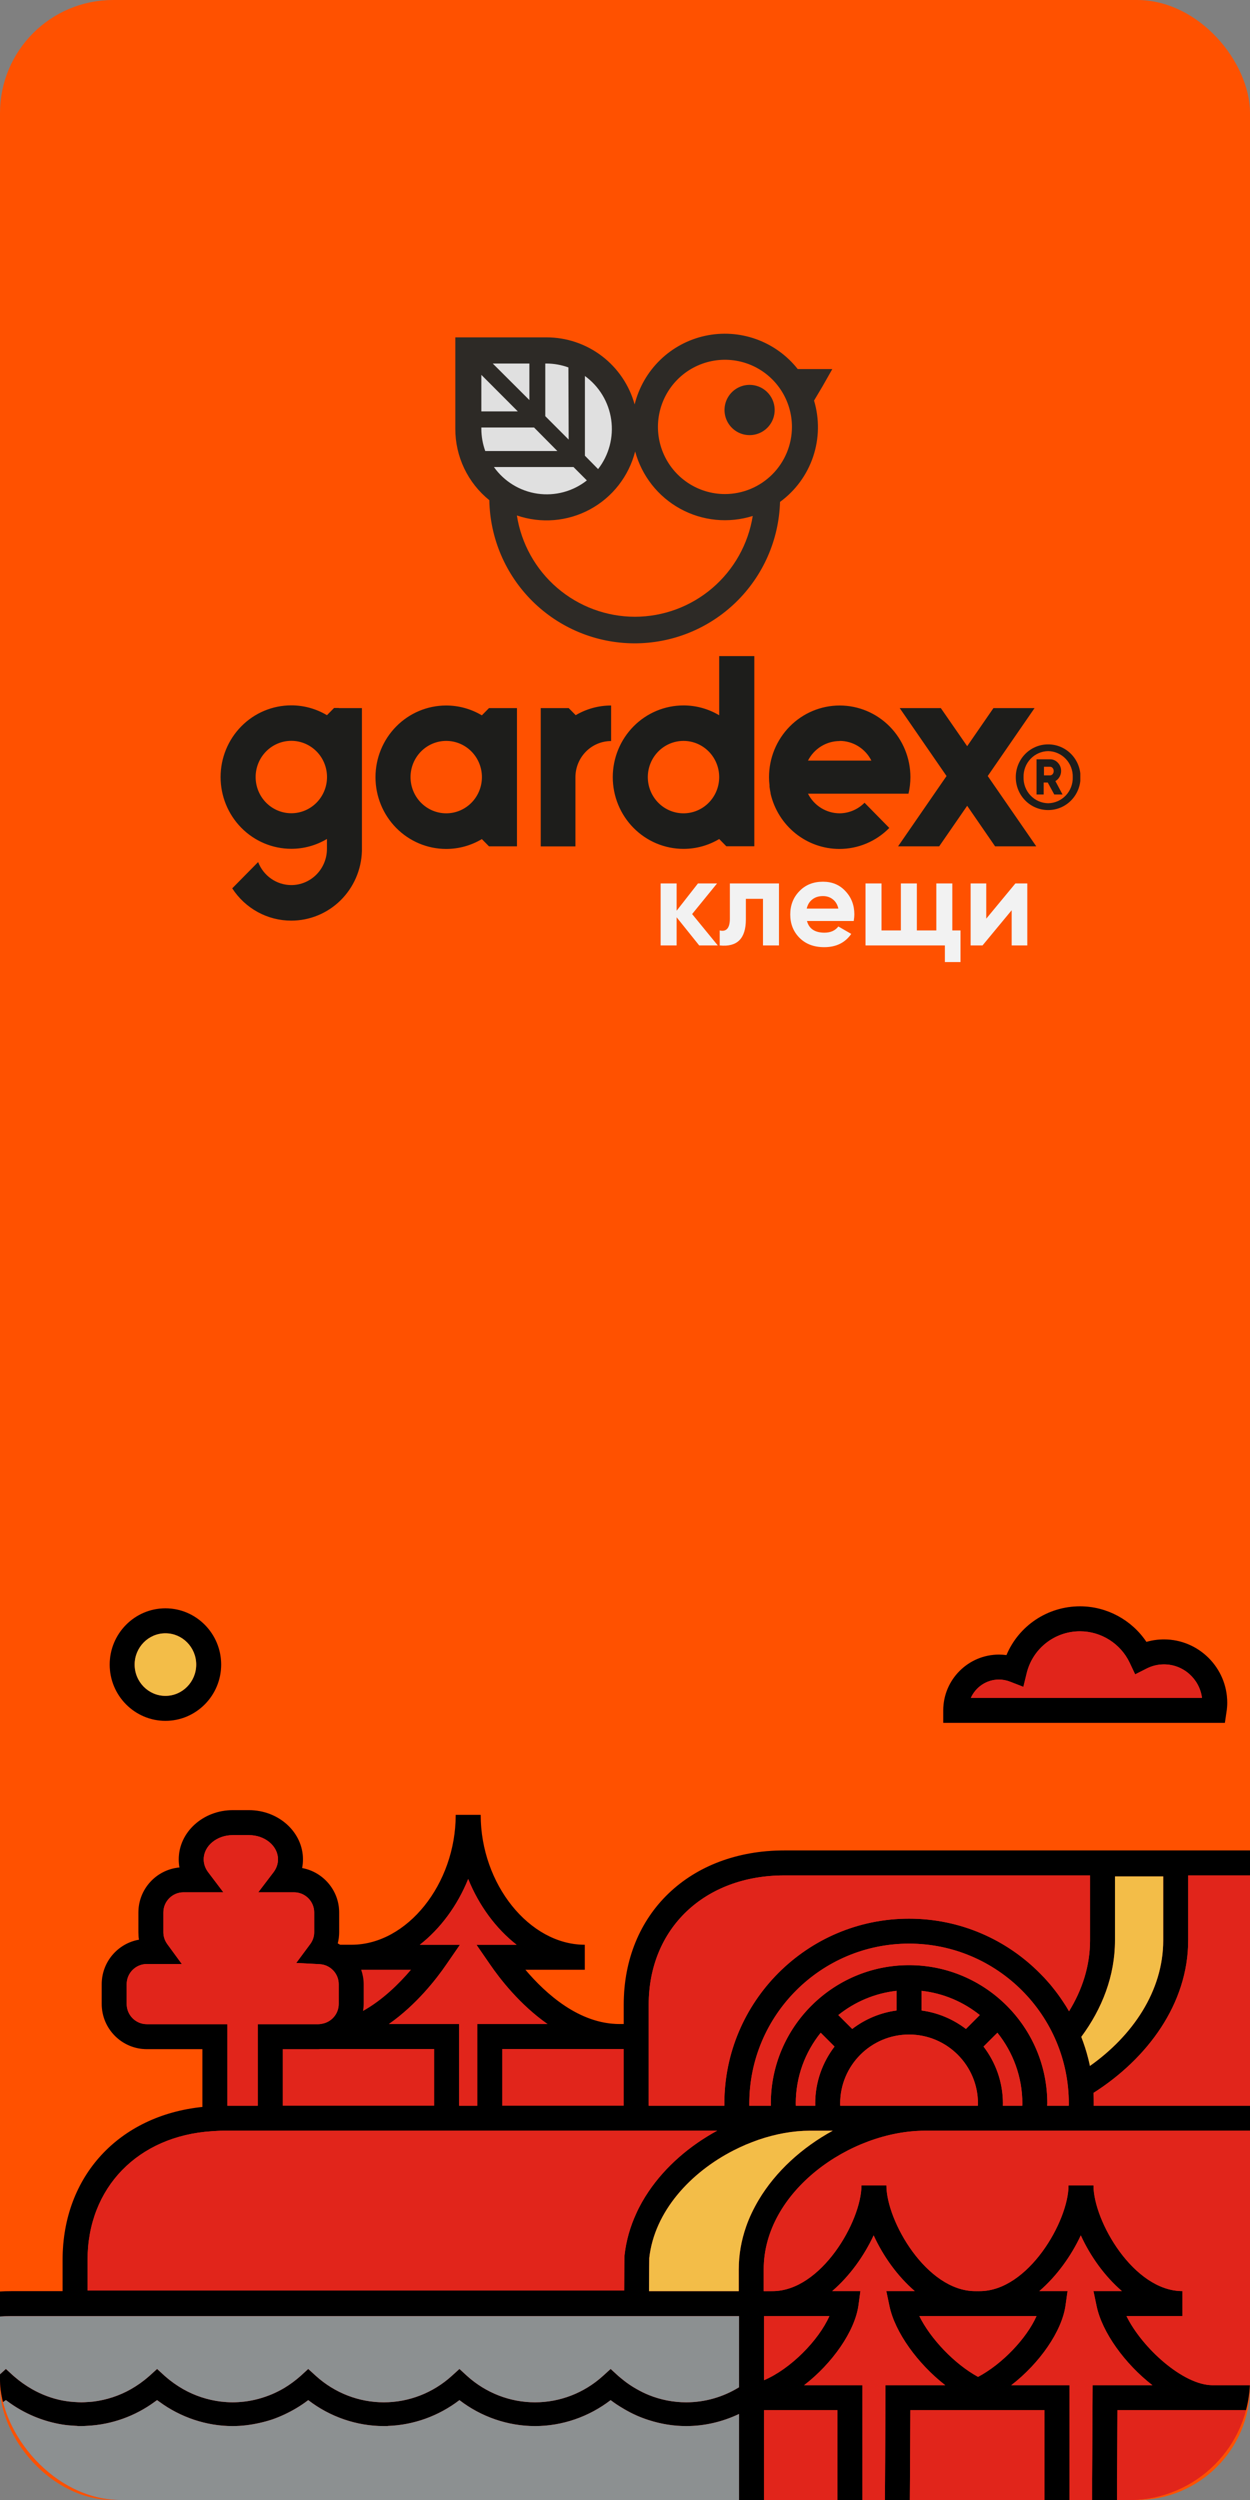 <svg width="221" height="442" viewBox="0 0 221 442" fill="none" xmlns="http://www.w3.org/2000/svg">
<rect x="0" y="0" width="221" height="442" fill="#808080" stroke="none"/>
<rect width="221" height="442" rx="20" fill="#FF5100"/>
<g clip-path="url(#clip0_969_11711)">
<path d="M147.156 65.249H141.037C139.131 62.835 136.588 61.005 133.696 59.966C130.804 58.927 127.679 58.721 124.677 59.372C121.674 60.023 118.914 61.505 116.709 63.649C114.505 65.793 112.944 68.513 112.204 71.502C111.254 68.088 109.214 65.079 106.396 62.938C103.578 60.797 100.137 59.64 96.6 59.645H80.5V75.825C80.496 78.244 81.034 80.633 82.075 82.816C83.116 84.999 84.632 86.919 86.513 88.435C86.631 95.162 89.371 101.576 94.146 106.305C98.92 111.034 105.352 113.704 112.065 113.743C118.778 113.782 125.24 111.188 130.07 106.515C134.9 101.842 137.714 95.462 137.91 88.737C140.64 86.742 142.685 83.948 143.762 80.739C144.839 77.531 144.896 74.066 143.924 70.824L145.427 68.293L147.156 65.249Z" fill="#2D2A26"/>
<path d="M100.54 77.723L96.406 73.58V64.27H96.602C97.93 64.275 99.247 64.509 100.495 64.963L100.54 77.723ZM85.102 66.274V72.737H91.551L85.102 66.274ZM93.595 64.27H87.116L93.595 70.733V64.27ZM94.422 75.584H85.102V75.825C85.107 77.161 85.341 78.486 85.793 79.742H98.541L94.422 75.584ZM87.326 82.574C88.227 83.841 89.375 84.911 90.7 85.72C92.025 86.529 93.501 87.061 95.037 87.282C96.573 87.503 98.138 87.409 99.637 87.007C101.136 86.604 102.537 85.901 103.757 84.94L101.397 82.574H87.326ZM103.412 66.454V80.571L105.742 82.936C106.695 81.71 107.392 80.303 107.79 78.801C108.189 77.298 108.28 75.731 108.06 74.192C107.84 72.653 107.312 71.175 106.508 69.845C105.704 68.516 104.641 67.362 103.381 66.454H103.412Z" fill="#E0E0E0"/>
<path d="M128.17 87.35C125.827 87.35 123.537 86.654 121.589 85.349C119.641 84.045 118.123 82.191 117.226 80.022C116.329 77.852 116.095 75.465 116.552 73.162C117.009 70.86 118.137 68.744 119.794 67.084C121.45 65.424 123.561 64.293 125.859 63.835C128.157 63.377 130.539 63.612 132.703 64.511C134.868 65.409 136.718 66.931 138.02 68.883C139.321 70.835 140.016 73.131 140.016 75.478C140.012 78.626 138.763 81.643 136.542 83.869C134.321 86.094 131.311 87.346 128.17 87.35ZM112.25 109.044C107.214 109.037 102.345 107.229 98.52 103.945C94.695 100.662 92.165 96.118 91.385 91.132C93.496 91.856 95.735 92.135 97.96 91.951C100.184 91.766 102.346 91.123 104.31 90.06C106.275 88.997 107.998 87.539 109.372 85.776C110.746 84.013 111.742 81.984 112.295 79.817C112.876 81.957 113.881 83.958 115.251 85.7C116.621 87.441 118.328 88.888 120.269 89.953C122.211 91.018 124.346 91.679 126.548 91.897C128.751 92.115 130.974 91.885 133.086 91.222C132.29 96.188 129.756 100.708 125.939 103.974C122.122 107.239 117.269 109.037 112.25 109.044Z" fill="#FF5100"/>
<path d="M133.7 68.202C132.853 67.97 131.956 67.994 131.123 68.273C130.291 68.552 129.559 69.072 129.022 69.768C128.484 70.464 128.165 71.304 128.104 72.182C128.044 73.06 128.245 73.936 128.681 74.699C129.118 75.463 129.771 76.079 130.558 76.47C131.344 76.861 132.229 77.009 133.1 76.896C133.971 76.782 134.788 76.412 135.449 75.833C136.11 75.254 136.584 74.49 136.812 73.641C137.115 72.506 136.959 71.297 136.376 70.278C135.792 69.259 134.83 68.512 133.7 68.202Z" fill="#2D2A26"/>
<path d="M101.736 126.473C103.648 125.331 105.827 124.73 108.046 124.732V131.018C106.373 131.018 104.768 131.692 103.584 132.893C102.401 134.093 101.736 135.722 101.736 137.419V144.627V149.646H95.603V144.627V137.407V125.193H100.55L101.812 126.473H101.736ZM174.631 137.202L183.213 149.633H175.931L170.997 142.464L166.049 149.633H158.78L167.349 137.202L159.07 125.193H166.34L170.997 131.927L175.641 125.193H182.91L174.631 137.202ZM87.286 125.193H86.453L85.191 126.473C83.278 125.332 81.099 124.73 78.88 124.732C75.567 124.732 72.389 126.067 70.046 128.444C67.703 130.821 66.386 134.045 66.386 137.407C66.386 140.769 67.702 143.995 70.045 146.374C72.388 148.753 75.566 150.091 78.88 150.094C81.099 150.096 83.278 149.494 85.191 148.353L86.453 149.633H91.4V137.407V125.193H87.286ZM78.893 143.795C77.219 143.795 75.615 143.121 74.431 141.92C73.248 140.72 72.583 139.092 72.583 137.394C72.583 135.696 73.248 134.068 74.431 132.867C75.615 131.667 77.219 130.992 78.893 130.992C80.567 130.992 82.172 131.667 83.355 132.867C84.538 134.068 85.203 135.696 85.203 137.394C85.203 138.234 85.04 139.067 84.723 139.843C84.406 140.62 83.941 141.326 83.355 141.92C82.769 142.515 82.073 142.986 81.308 143.308C80.542 143.63 79.722 143.795 78.893 143.795ZM127.153 126.46C125.241 125.318 123.062 124.717 120.843 124.719C117.528 124.719 114.349 126.054 112.004 128.43C109.659 130.807 108.34 134.031 108.336 137.394C108.336 139.06 108.66 140.71 109.288 142.249C109.917 143.788 110.838 145.187 112 146.365C113.161 147.543 114.54 148.478 116.057 149.116C117.575 149.753 119.201 150.081 120.843 150.081C123.062 150.083 125.241 149.482 127.153 148.34L128.415 149.621H133.363V130.211V116H127.153V126.46ZM120.843 143.795C119.17 143.795 117.565 143.121 116.381 141.92C115.198 140.72 114.533 139.092 114.533 137.394C114.533 135.696 115.198 134.068 116.381 132.867C117.565 131.667 119.17 130.992 120.843 130.992C122.517 130.992 124.122 131.667 125.305 132.867C126.489 134.068 127.153 135.696 127.153 137.394C127.153 138.234 126.99 139.067 126.673 139.843C126.356 140.62 125.891 141.326 125.305 141.92C124.719 142.515 124.024 142.986 123.258 143.308C122.492 143.63 121.672 143.795 120.843 143.795ZM148.457 143.795C147.299 143.794 146.164 143.47 145.175 142.858C144.187 142.246 143.384 141.37 142.853 140.326H160.623C160.846 139.369 160.961 138.39 160.963 137.407C160.96 134.044 159.641 130.82 157.296 128.443C154.951 126.067 151.771 124.732 148.457 124.732C145.143 124.732 141.965 126.067 139.622 128.444C137.279 130.821 135.962 134.045 135.962 137.407C135.96 137.882 135.989 138.357 136.051 138.828C136.044 138.921 136.044 139.016 136.051 139.109C136.101 139.493 136.164 139.865 136.24 140.223C136.24 140.223 136.24 140.287 136.24 140.326C136.887 143.103 138.439 145.579 140.644 147.351C142.85 149.124 145.58 150.09 148.394 150.094C150.035 150.097 151.66 149.77 153.176 149.133C154.692 148.496 156.069 147.561 157.228 146.381L152.849 141.926C151.685 143.104 150.113 143.775 148.469 143.795H148.457ZM148.457 130.992C149.616 130.995 150.752 131.321 151.74 131.935C152.729 132.549 153.532 133.428 154.06 134.475H142.853C143.386 133.431 144.192 132.556 145.183 131.946C146.174 131.337 147.311 131.015 148.469 131.018L148.457 130.992ZM59.912 125.167H59.066L57.804 126.447C55.893 125.304 53.713 124.703 51.494 124.706C48.181 124.706 45.003 126.041 42.66 128.418C40.316 130.795 39 134.019 39 137.381C39 140.744 40.316 143.969 42.659 146.348C45.002 148.727 48.179 150.065 51.494 150.069C53.713 150.072 55.893 149.471 57.804 148.327V150.081C57.804 151.779 57.14 153.407 55.956 154.608C54.773 155.809 53.168 156.483 51.494 156.483C50.228 156.479 48.993 156.088 47.948 155.362C46.904 154.636 46.099 153.608 45.638 152.412L41.057 157.059C42.193 158.815 43.742 160.256 45.564 161.253C47.386 162.25 49.424 162.771 51.494 162.769C54.743 162.771 57.865 161.488 60.198 159.194C62.53 156.899 63.89 153.773 63.988 150.478V125.193H59.887L59.912 125.167ZM57.817 137.381C57.817 139.079 57.152 140.707 55.969 141.907C54.785 143.108 53.18 143.782 51.507 143.782C49.833 143.782 48.228 143.108 47.045 141.907C45.861 140.707 45.197 139.079 45.197 137.381C45.197 135.683 45.861 134.055 47.045 132.854C48.228 131.654 49.833 130.979 51.507 130.979C53.18 130.979 54.785 131.654 55.969 132.854C57.152 134.055 57.817 135.683 57.817 137.381Z" fill="#1D1D1B"/>
<path d="M185.32 131.607C184.567 131.603 183.822 131.751 183.126 132.041C182.43 132.331 181.798 132.758 181.265 133.297C180.733 133.836 180.31 134.477 180.023 135.182C179.735 135.887 179.588 136.643 179.59 137.407C179.587 138.171 179.732 138.928 180.019 139.635C180.306 140.342 180.728 140.984 181.261 141.524C181.793 142.065 182.426 142.493 183.123 142.784C183.82 143.075 184.566 143.223 185.32 143.219C186.072 143.221 186.817 143.072 187.512 142.78C188.207 142.488 188.839 142.06 189.37 141.52C189.902 140.979 190.322 140.338 190.608 139.632C190.894 138.926 191.04 138.17 191.037 137.407C191.038 136.644 190.892 135.89 190.605 135.185C190.318 134.481 189.897 133.841 189.366 133.302C188.835 132.763 188.204 132.336 187.509 132.045C186.815 131.754 186.071 131.605 185.32 131.607ZM185.32 142.016C184.734 142.007 184.156 141.881 183.619 141.644C183.082 141.407 182.597 141.064 182.192 140.636C181.787 140.207 181.47 139.7 181.259 139.146C181.049 138.592 180.949 138 180.966 137.407C180.949 136.813 181.049 136.222 181.259 135.667C181.47 135.113 181.787 134.607 182.192 134.178C182.597 133.749 183.082 133.406 183.619 133.169C184.156 132.932 184.734 132.806 185.32 132.798C185.904 132.807 186.481 132.935 187.016 133.173C187.552 133.41 188.035 133.753 188.439 134.182C188.843 134.611 189.159 135.117 189.369 135.67C189.578 136.224 189.678 136.814 189.661 137.407C189.678 137.999 189.578 138.59 189.369 139.143C189.159 139.697 188.843 140.202 188.439 140.631C188.035 141.06 187.552 141.403 187.016 141.641C186.481 141.878 185.904 142.006 185.32 142.016ZM187.263 137.458C187.487 137.121 187.606 136.724 187.604 136.318C187.609 136.049 187.562 135.781 187.464 135.531C187.367 135.28 187.221 135.052 187.036 134.859C186.861 134.662 186.646 134.506 186.407 134.4C186.168 134.294 185.909 134.241 185.648 134.244H183.262V140.466H184.524V138.354H185.244L186.392 140.466H187.856L186.594 138.098C186.864 137.942 187.093 137.722 187.263 137.458ZM186.102 136.869C186.046 136.936 185.977 136.99 185.898 137.028C185.82 137.065 185.734 137.085 185.648 137.086H184.575V135.563H185.648C185.734 135.564 185.82 135.584 185.898 135.622C185.977 135.659 186.046 135.714 186.102 135.781C186.231 135.929 186.299 136.121 186.291 136.318C186.301 136.52 186.233 136.717 186.102 136.869Z" fill="#1D1D1B"/>
<path d="M122.368 161.607L126.906 167.154H123.618L119.628 162.177V167.154H116.8V156.192H119.628V161.015L123.398 156.192H126.775L122.368 161.607ZM129.041 156.192H137.723V167.154H134.895V158.911H131.869V162.572C131.869 165.948 130.327 167.475 127.243 167.154V164.501C127.828 164.647 128.274 164.545 128.581 164.194C128.888 163.843 129.041 163.252 129.041 162.418V156.192ZM150.94 162.835H142.675C143.041 164.209 144.071 164.896 145.766 164.896C146.848 164.896 147.666 164.53 148.222 163.8L150.502 165.115C149.42 166.679 147.827 167.461 145.722 167.461C143.91 167.461 142.456 166.913 141.36 165.817C140.264 164.72 139.716 163.339 139.716 161.673C139.716 160.036 140.256 158.662 141.338 157.552C142.405 156.441 143.793 155.885 145.503 155.885C147.126 155.885 148.448 156.441 149.471 157.552C150.524 158.662 151.05 160.036 151.05 161.673C151.05 161.98 151.013 162.367 150.94 162.835ZM142.631 160.643H148.222C148.061 159.927 147.732 159.378 147.235 158.998C146.753 158.618 146.176 158.428 145.503 158.428C144.743 158.428 144.115 158.626 143.618 159.02C143.121 159.4 142.792 159.941 142.631 160.643ZM168.37 156.192V164.501H169.817V170.092H167.055V167.154H153.024V156.192H155.852V164.501H159.272V156.192H162.1V164.501H165.542V156.192H168.37ZM174.37 162.418L179.521 156.192H181.626V167.154H178.864V160.928L173.712 167.154H171.607V156.192H174.37V162.418Z" fill="#F2F2F2"/>
</g>
<g clip-path="url(#clip1_969_11711)">
<path d="M138.663 327.159C121.945 327.159 110.279 338.364 110.279 354.41V357.851H109.523C102.418 357.851 96.497 352.519 92.881 348.246H103.388V343.835C93.587 343.835 84.982 333.095 84.982 320.869H80.573C80.573 333.095 71.981 343.822 62.179 343.835H60.139C59.987 343.759 59.861 343.671 59.71 343.595C59.874 342.952 59.962 342.297 59.962 341.629V338.125C59.962 334.217 57.128 330.953 53.411 330.272C53.512 329.768 53.562 329.251 53.562 328.734C53.562 323.944 49.279 320.037 44.013 320.037H41.153C35.887 320.037 31.604 323.944 31.604 328.734C31.604 329.226 31.642 329.705 31.73 330.171C27.66 330.537 24.473 333.965 24.473 338.125V341.629C24.473 342.07 24.498 342.511 24.574 342.94C20.832 343.595 17.985 346.872 17.985 350.805V354.296C17.985 358.708 21.563 362.288 25.96 362.288H35.786V372.51C21.059 374.035 11.069 384.712 11.069 399.547V405.081H1.973C-3.734 405.081 -9.126 406.48 -13.85 408.963C-18.915 411.61 -23.249 415.48 -26.436 420.194H-66.221C-68.463 389.854 -95.398 389.854 -105.741 389.854H-190.729C-193.236 389.854 -196.889 389.854 -201.009 390.296V335.478C-201.009 323.44 -212.75 313.646 -224.781 313.646H-233.651C-242.419 313.646 -249.99 318.852 -253.455 326.327C-253.593 326.604 -253.707 326.881 -253.82 327.159H-266.217V442H238.743V327.159H138.663ZM216.834 302.718C216.935 302.113 216.973 301.571 216.973 301.042C216.973 294.878 211.946 289.849 205.786 289.849C204.728 289.849 203.682 290 202.687 290.29C200.092 286.407 195.682 284 190.945 284C185.188 284 180.111 287.454 177.944 292.622C177.503 292.571 177.062 292.533 176.621 292.533C171.191 292.533 166.769 296.958 166.769 302.39V304.596H216.557L216.834 302.718ZM29.248 304.243C34.678 304.243 39.1 299.781 39.1 294.298C39.1 288.815 34.678 284.353 29.248 284.353C23.818 284.353 19.396 288.815 19.396 294.298C19.396 299.781 23.818 304.243 29.248 304.243Z" fill="#E1251B"/>
<path d="M205.786 289.849C204.728 289.849 203.682 290 202.687 290.29C200.092 286.407 195.682 284 190.945 284C185.188 284 180.111 287.454 177.944 292.622C177.503 292.571 177.062 292.533 176.621 292.533C171.191 292.533 166.769 296.958 166.769 302.39V304.596H216.557L216.834 302.718C216.935 302.113 216.973 301.571 216.973 301.042C216.973 294.878 211.946 289.849 205.786 289.849ZM171.645 300.184C172.502 298.281 174.404 296.945 176.621 296.945C177.289 296.945 177.944 297.071 178.586 297.323L180.93 298.231L181.522 295.798C182.593 291.449 186.473 288.412 190.945 288.412C194.674 288.412 198.126 290.592 199.726 293.97L200.696 296.025L202.712 295.004C203.682 294.512 204.715 294.26 205.786 294.26C209.225 294.26 212.085 296.844 212.513 300.184H171.645ZM210.069 343.053V331.57H238.743V327.159H138.663C121.945 327.159 110.279 338.364 110.279 354.41V357.851H109.523C102.418 357.851 96.497 352.519 92.881 348.246H103.388V343.835C93.587 343.835 84.982 333.095 84.982 320.869H80.573C80.573 333.095 71.981 343.822 62.179 343.835H60.139C59.987 343.759 59.861 343.671 59.71 343.595C59.874 342.952 59.962 342.297 59.962 341.629V338.125C59.962 334.217 57.128 330.953 53.411 330.272C53.512 329.768 53.562 329.251 53.562 328.734C53.562 323.944 49.279 320.037 44.013 320.037H41.153C35.887 320.037 31.604 323.944 31.604 328.734C31.604 329.226 31.642 329.705 31.73 330.171C27.66 330.537 24.473 333.965 24.473 338.125V341.629C24.473 342.07 24.498 342.511 24.574 342.94C20.832 343.595 17.985 346.872 17.985 350.805V354.296C17.985 358.708 21.563 362.288 25.96 362.288H35.786V372.51C21.059 374.035 11.069 384.712 11.069 399.547V405.081H1.973C-3.734 405.081 -9.126 406.48 -13.85 408.963C-18.915 411.61 -23.249 415.48 -26.436 420.194H-66.221C-68.463 389.854 -95.398 389.854 -105.741 389.854H-190.729C-193.236 389.854 -196.889 389.854 -201.009 390.296C-201.727 390.371 -202.47 390.459 -203.213 390.56C-203.944 390.661 -204.675 390.787 -205.418 390.926C-214.363 392.539 -224.227 396.636 -229.002 406.959V327.159H-266.217V331.57H-233.411V372.296H-266.217V376.708H-233.537V442H-227.956V431.286C-227.956 426.95 -227.956 423.547 -227.944 423.332C-227.603 404.047 -216.29 397.556 -205.418 395.375C-204.675 395.224 -203.944 395.098 -203.213 394.984C-202.47 394.871 -201.739 394.77 -201.009 394.695C-197.116 394.266 -193.488 394.266 -190.729 394.266H-105.741C-94.894 394.266 -72.772 394.266 -70.656 420.194H-171.806C-182.011 420.194 -190.338 424.366 -195.277 431.286C-197.469 434.349 -198.993 437.967 -199.711 442H-195.201C-194.269 437.777 -192.253 434.135 -189.393 431.286C-185.148 427.076 -179.038 424.606 -171.806 424.606H-28.968C-29.976 426.723 -30.782 428.954 -31.337 431.286C-31.979 433.87 -32.307 436.58 -32.307 439.378V442H-27.897V439.378C-27.897 436.58 -27.507 433.87 -26.789 431.286C-26.197 429.181 -25.378 427.164 -24.357 425.274C-21.208 427.353 -17.579 428.601 -13.85 428.866C-13.347 428.916 -12.843 428.929 -12.326 428.929C-7.677 428.929 -3.104 427.391 0.663 424.606C0.789 424.505 0.915 424.429 1.041 424.341C1.154 424.429 1.293 424.505 1.406 424.606C4.278 426.723 7.604 428.11 11.069 428.664C11.799 428.778 12.53 428.841 13.273 428.879C13.412 428.891 13.563 428.891 13.702 428.904V428.929H14.407C14.76 428.929 15.125 428.904 15.478 428.879C19.749 428.664 23.906 427.177 27.396 424.606C27.522 424.505 27.648 424.429 27.774 424.341C27.887 424.429 28.013 424.505 28.139 424.606C31.919 427.391 36.492 428.929 41.128 428.929C42.74 428.929 44.328 428.727 45.89 428.374C46.633 428.21 47.364 428.009 48.095 427.769C48.838 427.517 49.569 427.215 50.299 426.874C51.773 426.181 53.184 425.349 54.495 424.341C58.337 427.303 63.061 428.929 67.861 428.929H68.567V428.904C73.115 428.752 77.562 427.152 81.228 424.341C85.07 427.303 89.795 428.929 94.594 428.929C99.394 428.929 104.106 427.303 107.961 424.341C108.692 424.908 109.473 425.412 110.279 425.879C110.279 425.891 110.292 425.891 110.292 425.891C111.01 426.307 111.728 426.698 112.484 427.026C112.484 427.038 112.496 427.038 112.496 427.038C113.215 427.353 113.945 427.631 114.689 427.87H114.701C116.843 428.563 119.073 428.929 121.315 428.929C124.54 428.929 127.715 428.185 130.613 426.811C130.625 426.811 130.65 426.811 130.663 426.786V442H135.072V426.118H148.061V442H152.47V421.706H142.165C147.154 417.862 151.135 412.177 151.778 407.577L152.118 405.068H147.129C150.228 402.409 152.773 398.841 154.461 395.211C156.124 398.854 158.644 402.409 161.73 405.068H156.703L157.258 407.715C158.228 412.354 162.259 417.925 167.122 421.706H156.552L156.502 433.845L156.477 438.256L156.451 442H160.861L160.886 438.256L160.911 433.845L160.949 426.118H184.671V442H189.081V421.706H178.788C183.777 417.862 187.758 412.177 188.388 407.577L188.741 405.068H183.752C186.838 402.409 189.396 398.841 191.084 395.211C192.747 398.854 195.266 402.409 198.353 405.068H193.326L193.881 407.715C194.851 412.354 198.87 417.925 203.745 421.706H193.175L193.112 433.845L193.087 438.256V442H197.484V438.256L197.521 433.845L197.559 426.118H238.743V421.706H214.378C209.175 421.706 201.893 415.076 199.159 409.48H209.049V405.068C200.444 405.068 193.326 392.69 193.326 386.375H188.917C188.917 392.69 181.799 405.068 173.207 405.068L172.426 405.081C163.821 405.068 156.716 392.69 156.716 386.375H152.307C152.307 392.69 145.189 405.068 136.584 405.068L135.022 405.081V401.211C135.022 387.422 150.354 376.708 163.544 376.708H238.743V372.296H193.364C193.377 372.17 193.377 372.031 193.377 371.893C193.377 371.262 193.364 370.657 193.326 370.027C202.876 363.952 210.069 354.259 210.069 343.053ZM169.982 409.48L178.511 409.492L183.26 409.48C181.522 413.4 177.226 417.95 172.917 420.232C168.747 417.963 164.489 413.463 162.536 409.48H169.982ZM135.072 409.492H139.255L146.638 409.48C144.735 413.778 139.784 418.82 135.072 420.824V409.492ZM110.279 362.263V372.296H88.787V362.263H110.279ZM78.935 347.288L81.316 343.835H74.223C77.877 340.973 80.875 336.915 82.777 332.2C84.68 336.915 87.678 340.973 91.332 343.835H84.239L86.62 347.288C88.396 349.885 91.936 354.448 96.799 357.851H84.377V372.296H81.177V357.851H68.756C73.619 354.448 77.159 349.885 78.935 347.288ZM72.674 348.246C70.557 350.742 67.647 353.603 64.183 355.544C64.246 355.141 64.296 354.725 64.296 354.296V350.805C64.296 349.91 64.132 349.053 63.855 348.246H72.674ZM76.768 362.263V372.296H49.984V362.288H56.309C56.422 362.288 56.535 362.275 56.649 362.263H76.768ZM25.96 357.876C23.994 357.876 22.395 356.275 22.395 354.296V350.805C22.395 348.839 23.994 347.238 25.96 347.238H32.145L29.575 343.721C29.122 343.091 28.883 342.372 28.883 341.629V338.125C28.883 336.158 30.483 334.557 32.448 334.557H39.49L36.807 331.016C36.29 330.335 36.013 329.541 36.013 328.734C36.013 326.377 38.319 324.449 41.153 324.449H44.013C46.847 324.449 49.153 326.377 49.153 328.734C49.153 329.541 48.876 330.335 48.359 331.016L45.663 334.557H51.975C53.953 334.557 55.553 336.158 55.553 338.125V341.629C55.553 342.574 55.162 343.305 54.835 343.734L52.378 347.049L56.485 347.263C58.387 347.351 59.887 348.914 59.887 350.805V354.296C59.887 356.086 58.564 357.548 56.863 357.813C56.687 357.851 56.498 357.876 56.309 357.876H45.575V372.296H40.196V357.876H25.96ZM15.478 399.547C15.478 386.754 24.423 377.64 37.462 376.796C38.117 376.758 38.785 376.708 39.465 376.708H126.795C121.996 379.317 117.7 382.985 114.689 387.434C113.845 388.682 113.101 389.98 112.484 391.354C111.426 393.661 110.708 396.119 110.418 398.728C110.393 398.942 110.367 401.35 110.355 404.967H15.478V399.547ZM130.663 422.072C130.663 422.072 130.625 422.072 130.613 422.097C127.816 423.811 124.616 424.732 121.315 424.732C119.035 424.732 116.805 424.29 114.714 423.446C114.701 423.446 114.689 423.433 114.689 423.433C113.933 423.131 113.215 422.765 112.509 422.362C112.496 422.362 112.484 422.349 112.484 422.349C111.728 421.921 110.997 421.429 110.304 420.887L110.279 420.862C109.952 420.597 109.624 420.345 109.309 420.068L107.961 418.833L106.601 420.068C103.275 423.08 99.004 424.732 94.594 424.732C90.185 424.732 85.914 423.08 82.576 420.068L81.228 418.833L79.867 420.068C76.541 423.08 72.271 424.732 67.861 424.732C63.452 424.732 59.181 423.08 55.855 420.068L54.495 418.833L53.147 420.068C52.252 420.862 51.295 421.568 50.299 422.173C49.581 422.601 48.851 422.967 48.095 423.295C46.532 423.95 44.895 424.404 43.207 424.606C42.526 424.681 41.833 424.732 41.128 424.732C40.422 424.732 39.742 424.681 39.062 424.606C36.706 424.316 34.438 423.572 32.372 422.4C31.276 421.769 30.23 421.038 29.273 420.194C29.223 420.143 29.172 420.106 29.122 420.068L27.774 418.833L26.413 420.068C26.413 420.068 26.312 420.143 26.262 420.194C25.305 421.038 24.259 421.769 23.163 422.4C21.097 423.572 18.829 424.316 16.473 424.606C16.146 424.643 15.818 424.669 15.478 424.681C15.125 424.706 14.76 424.732 14.407 424.732C14.029 424.732 13.651 424.706 13.273 424.681C12.958 424.669 12.643 424.631 12.329 424.606C11.9 424.555 11.485 424.492 11.069 424.416C9.166 424.051 7.34 423.358 5.652 422.4C4.555 421.769 3.51 421.038 2.54 420.194C2.502 420.143 2.439 420.106 2.389 420.068L1.041 418.833L-0.32 420.068C-0.32 420.068 -0.421 420.143 -0.471 420.194C-1.429 421.038 -2.474 421.769 -3.57 422.4C-5.636 423.572 -7.904 424.316 -10.247 424.606C-10.94 424.681 -11.633 424.732 -12.326 424.732C-12.83 424.732 -13.347 424.706 -13.85 424.656C-14.039 424.643 -14.216 424.631 -14.405 424.606C-16.748 424.316 -19.016 423.572 -21.082 422.4C-21.434 422.185 -21.787 421.984 -22.14 421.744C-21.75 421.215 -21.334 420.698 -20.905 420.194C-18.902 417.786 -16.509 415.707 -13.85 414.043C-9.265 411.156 -3.835 409.492 1.973 409.492H130.663V422.072ZM134.115 388.985C133.233 390.485 132.477 392.035 131.91 393.674C131.079 396.068 130.613 398.589 130.613 401.211V405.081H114.752V404.967C114.764 401.715 114.777 399.535 114.789 399.22C115.709 390.989 122.059 384.094 129.706 380.187C130.436 379.821 131.167 379.468 131.91 379.153C132.641 378.85 133.372 378.573 134.115 378.308C137.138 377.275 140.25 376.708 143.198 376.708H147.23C141.85 379.645 137.138 383.892 134.115 388.985ZM144.13 371.893C144.13 372.031 144.143 372.17 144.143 372.296H140.704C140.704 372.17 140.691 372.031 140.691 371.893C140.691 367.166 142.342 362.817 145.101 359.389L147.545 361.834C145.415 364.632 144.13 368.111 144.13 371.893ZM172.892 372.296H148.552C148.552 372.17 148.54 372.031 148.54 371.893C148.54 365.174 153.995 359.704 160.722 359.704C167.45 359.704 172.905 365.174 172.905 371.893C172.905 372.031 172.892 372.17 172.892 372.296ZM148.212 356.263C151.11 353.944 154.65 352.406 158.518 351.977V355.456C155.595 355.847 152.911 357.006 150.669 358.721L148.212 356.263ZM172.741 356.754L170.776 358.721C168.533 357.006 165.85 355.847 162.927 355.456V351.977C166.795 352.406 170.335 353.944 173.232 356.263L172.741 356.754ZM180.741 372.296H177.301C177.301 372.17 177.314 372.031 177.314 371.893C177.314 368.111 176.029 364.632 173.887 361.834L175.853 359.868L176.344 359.389C179.09 362.817 180.753 367.166 180.753 371.893C180.753 372.031 180.741 372.17 180.741 372.296ZM188.955 372.296H185.137C185.137 372.17 185.163 372.031 185.163 371.893C185.163 358.418 174.202 347.439 160.722 347.439C147.242 347.439 136.282 358.418 136.282 371.893C136.282 372.031 136.294 372.17 136.294 372.296H132.477V371.893C132.477 356.313 145.138 343.633 160.722 343.633C176.306 343.633 188.967 356.313 188.967 371.893C188.967 372.031 188.967 372.17 188.955 372.296ZM187.896 353.817C187.304 352.935 186.674 352.078 186.019 351.271C185.805 350.994 185.578 350.729 185.339 350.465C184.886 349.935 184.394 349.406 183.903 348.927C177.982 342.927 169.78 339.221 160.722 339.221C142.707 339.221 128.068 353.881 128.068 371.893V372.296H114.689V354.41C114.689 340.961 124.553 331.57 138.663 331.57H192.722V343.053C192.722 347.578 191.336 351.813 189.005 355.595C188.665 354.99 188.287 354.397 187.896 353.817ZM192.709 365.25C192.608 364.809 192.507 364.368 192.394 363.939C192.066 362.628 191.651 361.355 191.172 360.12C194.851 355.154 197.131 349.343 197.131 343.053V331.747H205.66V343.053C205.66 352.053 200.205 359.943 192.709 365.25ZM-266.217 421.706V426.118H-235.427V421.706H-266.217ZM29.248 284.353C23.818 284.353 19.396 288.815 19.396 294.298C19.396 299.781 23.818 304.243 29.248 304.243C34.678 304.243 39.1 299.781 39.1 294.298C39.1 288.815 34.678 284.353 29.248 284.353ZM29.248 299.832C26.25 299.832 23.805 297.348 23.805 294.298C23.805 291.248 26.25 288.765 29.248 288.765C32.246 288.765 34.69 291.248 34.69 294.298C34.69 297.348 32.246 299.832 29.248 299.832Z" fill="black"/>
<path d="M1.974 409.492C-3.834 409.492 -9.264 411.156 -13.85 414.042C-16.508 415.706 -18.901 417.786 -20.904 420.194C-21.333 420.698 -21.749 421.215 -22.139 421.744C-21.786 421.983 -21.434 422.185 -21.081 422.399C-19.015 423.572 -16.747 424.315 -14.404 424.605C-14.215 424.63 -14.039 424.643 -13.85 424.656C-13.346 424.706 -12.829 424.731 -12.325 424.731C-11.632 424.731 -10.939 424.681 -10.246 424.605C-7.903 424.315 -5.636 423.572 -3.569 422.399C-2.473 421.769 -1.428 421.038 -0.47 420.194C-0.42 420.143 -0.37 420.105 -0.319 420.068L1.041 418.832L2.389 420.068C2.389 420.068 2.503 420.143 2.541 420.194C3.511 421.038 4.556 421.769 5.652 422.399C7.341 423.357 9.167 424.051 11.07 424.416C11.485 424.492 11.901 424.555 12.329 424.605C12.644 424.63 12.959 424.668 13.274 424.681C13.652 424.706 14.03 424.731 14.408 424.731C14.761 424.731 15.126 424.706 15.479 424.681C15.819 424.668 16.147 424.643 16.474 424.605C18.83 424.315 21.098 423.572 23.164 422.399C24.26 421.769 25.306 421.038 26.263 420.194C26.313 420.143 26.364 420.105 26.414 420.068L27.775 418.832L29.123 420.068C29.123 420.068 29.224 420.143 29.274 420.194C30.231 421.038 31.277 421.769 32.373 422.399C34.439 423.572 36.707 424.315 39.063 424.605C39.743 424.681 40.436 424.731 41.129 424.731C41.822 424.731 42.527 424.681 43.208 424.605C44.896 424.404 46.533 423.95 48.096 423.294C48.852 422.967 49.582 422.601 50.3 422.173C51.296 421.568 52.253 420.862 53.148 420.068L54.495 418.832L55.856 420.068C59.182 423.08 63.453 424.731 67.862 424.731C72.272 424.731 76.542 423.08 79.868 420.068L81.229 418.832L82.577 420.068C85.915 423.08 90.174 424.731 94.595 424.731C99.017 424.731 103.276 423.08 106.601 420.068L107.962 418.832L109.31 420.068C109.625 420.345 109.953 420.597 110.28 420.862L110.305 420.887C110.998 421.429 111.729 421.92 112.485 422.349C112.485 422.349 112.497 422.362 112.51 422.362C113.216 422.765 113.934 423.13 114.689 423.433C114.689 423.433 114.702 423.446 114.715 423.446C116.806 424.29 119.036 424.731 121.316 424.731C124.617 424.731 127.817 423.811 130.614 422.097C130.626 422.084 130.651 422.072 130.664 422.072V409.492H1.974ZM130.614 426.811C127.716 428.185 124.541 428.929 121.316 428.929C119.074 428.929 116.844 428.563 114.702 427.87H114.689C113.946 427.63 113.215 427.353 112.497 427.038C112.497 427.038 112.485 427.038 112.485 427.025C111.729 426.698 111.011 426.307 110.293 425.891C110.293 425.891 110.28 425.891 110.28 425.878C109.474 425.412 108.693 424.908 107.962 424.341C104.107 427.303 99.383 428.929 94.595 428.929C89.808 428.929 85.071 427.303 81.229 424.341C77.563 427.151 73.116 428.752 68.568 428.903V428.929H67.862C63.062 428.929 58.338 427.303 54.495 424.341C53.185 425.349 51.774 426.181 50.3 426.874C49.57 427.214 48.839 427.517 48.096 427.769C47.365 428.009 46.634 428.21 45.891 428.374C44.329 428.727 42.741 428.929 41.129 428.929C36.493 428.929 31.92 427.391 28.14 424.605C28.014 424.504 27.888 424.429 27.775 424.341C27.649 424.429 27.523 424.504 27.397 424.605C23.907 427.177 19.75 428.664 15.479 428.878C15.126 428.903 14.761 428.929 14.408 428.929H13.703V428.903C13.564 428.891 13.413 428.891 13.274 428.878C12.531 428.84 11.8 428.777 11.07 428.664C7.605 428.109 4.279 426.723 1.407 424.605C1.293 424.504 1.155 424.429 1.041 424.341C0.916 424.429 0.79 424.504 0.664 424.605C-3.103 427.391 -7.676 428.929 -12.325 428.929C-12.842 428.929 -13.346 428.916 -13.85 428.866C-17.579 428.601 -21.207 427.353 -24.356 425.273C-25.377 427.164 -26.196 429.181 -26.788 431.286C-27.506 433.87 -27.896 436.58 -27.896 439.378V442H130.664V426.786C130.664 426.786 130.626 426.798 130.614 426.811Z" fill="#8C9091"/>
<path d="M29.247 288.764C26.249 288.764 23.805 291.247 23.805 294.298C23.805 297.348 26.249 299.831 29.247 299.831C32.245 299.831 34.69 297.348 34.69 294.298C34.69 291.247 32.245 288.764 29.247 288.764ZM143.197 376.707C140.249 376.707 137.138 377.275 134.114 378.308C133.371 378.573 132.64 378.85 131.909 379.153C131.166 379.468 130.435 379.821 129.705 380.186C122.058 384.094 115.708 390.988 114.789 399.219C114.776 399.534 114.763 401.715 114.751 404.967V405.081H130.612V401.211C130.612 398.589 131.078 396.068 131.909 393.673C132.476 392.035 133.232 390.484 134.114 388.984C137.138 383.892 141.849 379.644 147.229 376.707H143.197ZM197.13 331.746V343.053C197.13 349.343 194.85 355.153 191.171 360.12C191.65 361.355 192.066 362.628 192.393 363.939C192.507 364.38 192.607 364.821 192.696 365.262C192.696 365.262 192.708 365.262 192.708 365.25C200.204 359.943 205.659 352.053 205.659 343.053V331.746H197.13Z" fill="#F3BD48"/>
<path d="M39.465 376.707C38.785 376.707 38.117 376.758 37.462 376.796C24.423 377.64 15.478 386.753 15.478 399.547V404.967H110.355C110.367 401.35 110.393 398.942 110.418 398.728C110.708 396.119 111.426 393.661 112.484 391.354C113.101 389.98 113.845 388.682 114.689 387.434C117.7 382.985 121.996 379.317 126.795 376.707H39.465ZM-266.217 331.57V372.296H-233.411V331.57H-266.217ZM205.786 294.26C204.715 294.26 203.682 294.512 202.712 295.004L200.696 296.025L199.726 293.97C198.126 290.592 194.674 288.411 190.945 288.411C186.473 288.411 182.593 291.449 181.522 295.798L180.93 298.231L178.586 297.323C177.944 297.071 177.289 296.945 176.621 296.945C174.404 296.945 172.502 298.281 171.645 300.184H212.513C212.085 296.844 209.225 294.26 205.786 294.26ZM86.62 347.288L84.239 343.834H91.332C87.678 340.973 84.68 336.914 82.777 332.2C80.875 336.914 77.877 340.973 74.223 343.834H81.316L78.935 347.288C77.159 349.885 73.619 354.448 68.756 357.851H81.177V372.296H84.377V357.851H96.799C91.936 354.448 88.396 349.885 86.62 347.288ZM-266.217 376.707V421.706H-235.427V426.118H-266.217V442H-233.537V376.707H-266.217ZM56.485 347.263L52.378 347.049L54.835 343.734C55.162 343.305 55.553 342.574 55.553 341.629V338.124C55.553 336.158 53.953 334.557 51.975 334.557H45.663L48.359 331.015C48.876 330.335 49.153 329.541 49.153 328.734C49.153 326.377 46.847 324.448 44.013 324.448H41.153C38.319 324.448 36.013 326.377 36.013 328.734C36.013 329.541 36.29 330.335 36.807 331.015L39.49 334.557H32.448C30.483 334.557 28.883 336.158 28.883 338.124V341.629C28.883 342.372 29.122 343.091 29.575 343.721L32.145 347.238H25.96C23.994 347.238 22.395 348.838 22.395 350.805V354.296C22.395 356.275 23.994 357.876 25.96 357.876H40.196V372.296H45.575V357.876H56.309C56.498 357.876 56.687 357.851 56.863 357.813C58.564 357.548 59.887 356.086 59.887 354.296V350.805C59.887 348.914 58.387 347.351 56.485 347.263ZM139.255 409.48L135.072 409.492V420.824C139.784 418.82 144.735 413.778 146.638 409.48H139.255ZM197.559 426.118L197.521 433.845L197.496 438.256V442H238.743V426.118H197.559ZM163.544 376.707C150.354 376.707 135.022 387.421 135.022 401.211V405.081H136.584C145.189 405.068 152.307 392.69 152.307 386.375H156.716C156.716 392.69 163.821 405.068 172.426 405.068L173.207 405.081C181.799 405.068 188.917 392.69 188.917 386.375H193.326C193.326 392.69 200.444 405.068 209.049 405.068V409.48H199.159C201.893 415.076 209.175 421.706 214.378 421.706H238.743V376.707H163.544ZM135.072 426.118V442H148.061V426.118H135.072ZM193.881 407.715L193.326 405.068H198.353C195.266 402.408 192.747 398.854 191.084 395.211C189.396 398.841 186.838 402.408 183.752 405.068H188.741L188.388 407.576C187.758 412.177 183.777 417.862 178.788 421.706H189.081V442H193.074V438.256L193.112 433.845L193.175 421.706H203.745C198.87 417.925 194.851 412.354 193.881 407.715ZM157.258 407.715L156.703 405.068H161.73C158.644 402.408 156.124 398.854 154.461 395.211C152.773 398.841 150.228 402.408 147.129 405.068H152.118L151.778 407.576C151.135 412.177 147.154 417.862 142.165 421.706H152.47V442H156.451L156.477 438.256L156.502 433.845L156.552 421.706H167.122C162.259 417.925 158.228 412.354 157.258 407.715ZM178.511 409.48L169.982 409.492L162.536 409.48C164.489 413.463 168.747 417.963 172.917 420.232C177.226 417.95 181.522 413.4 183.26 409.48H178.511ZM160.949 426.118L160.911 433.845L160.886 438.256L160.861 442H184.671V426.118H160.949ZM148.212 356.263L150.669 358.721C152.911 357.006 155.595 355.847 158.518 355.456V351.977C154.65 352.406 151.11 353.943 148.212 356.263ZM147.545 361.834L145.101 359.389C142.342 362.817 140.691 367.166 140.691 371.892C140.691 372.031 140.704 372.17 140.704 372.296H144.143C144.143 372.17 144.13 372.031 144.13 371.892C144.13 368.111 145.415 364.632 147.545 361.834ZM160.722 359.704C153.995 359.704 148.54 365.174 148.54 371.892C148.54 372.031 148.552 372.17 148.552 372.296H172.892C172.892 372.17 172.905 372.031 172.905 371.892C172.905 365.174 167.437 359.704 160.722 359.704ZM162.927 351.977V355.456C165.85 355.847 168.533 357.006 170.776 358.721L172.741 356.754L173.232 356.263C170.335 353.943 166.795 352.406 162.927 351.977ZM138.663 331.57C124.553 331.57 114.689 340.961 114.689 354.41V372.296H128.068V371.892C128.068 353.88 142.707 339.221 160.722 339.221C169.78 339.221 177.982 342.927 183.903 348.927C184.394 349.406 184.886 349.935 185.339 350.464C185.578 350.729 185.805 350.994 186.019 351.271C186.687 352.078 187.317 352.935 187.896 353.817C188.287 354.397 188.665 354.99 189.005 355.595C191.336 351.813 192.722 347.578 192.722 343.053V331.57H138.663ZM176.344 359.389L175.853 359.868L173.887 361.834C176.029 364.632 177.314 368.111 177.314 371.892C177.314 372.031 177.301 372.17 177.301 372.296H180.741C180.741 372.17 180.753 372.031 180.753 371.892C180.753 367.166 179.09 362.817 176.344 359.389ZM160.722 343.633C145.138 343.633 132.477 356.313 132.477 371.892V372.296H136.294C136.294 372.17 136.282 372.031 136.282 371.892C136.282 358.418 147.242 347.439 160.722 347.439C174.202 347.439 185.163 358.418 185.163 371.892C185.163 372.031 185.137 372.17 185.137 372.296H188.955C188.967 372.17 188.967 372.031 188.967 371.892C188.967 356.313 176.294 343.633 160.722 343.633ZM210.069 331.57V343.053C210.069 354.258 202.876 363.951 193.326 370.027C193.364 370.657 193.377 371.262 193.377 371.892C193.377 372.031 193.377 372.17 193.364 372.296H238.743V331.57H210.069Z" fill="#E1251B"/>
</g>
<defs>
<clipPath id="clip0_969_11711">
<rect width="152" height="114" fill="white" transform="translate(39 59)"/>
</clipPath>
<clipPath id="clip1_969_11711">
<rect y="284" width="221" height="158" rx="21.351" fill="white"/>
</clipPath>
</defs>
</svg>
